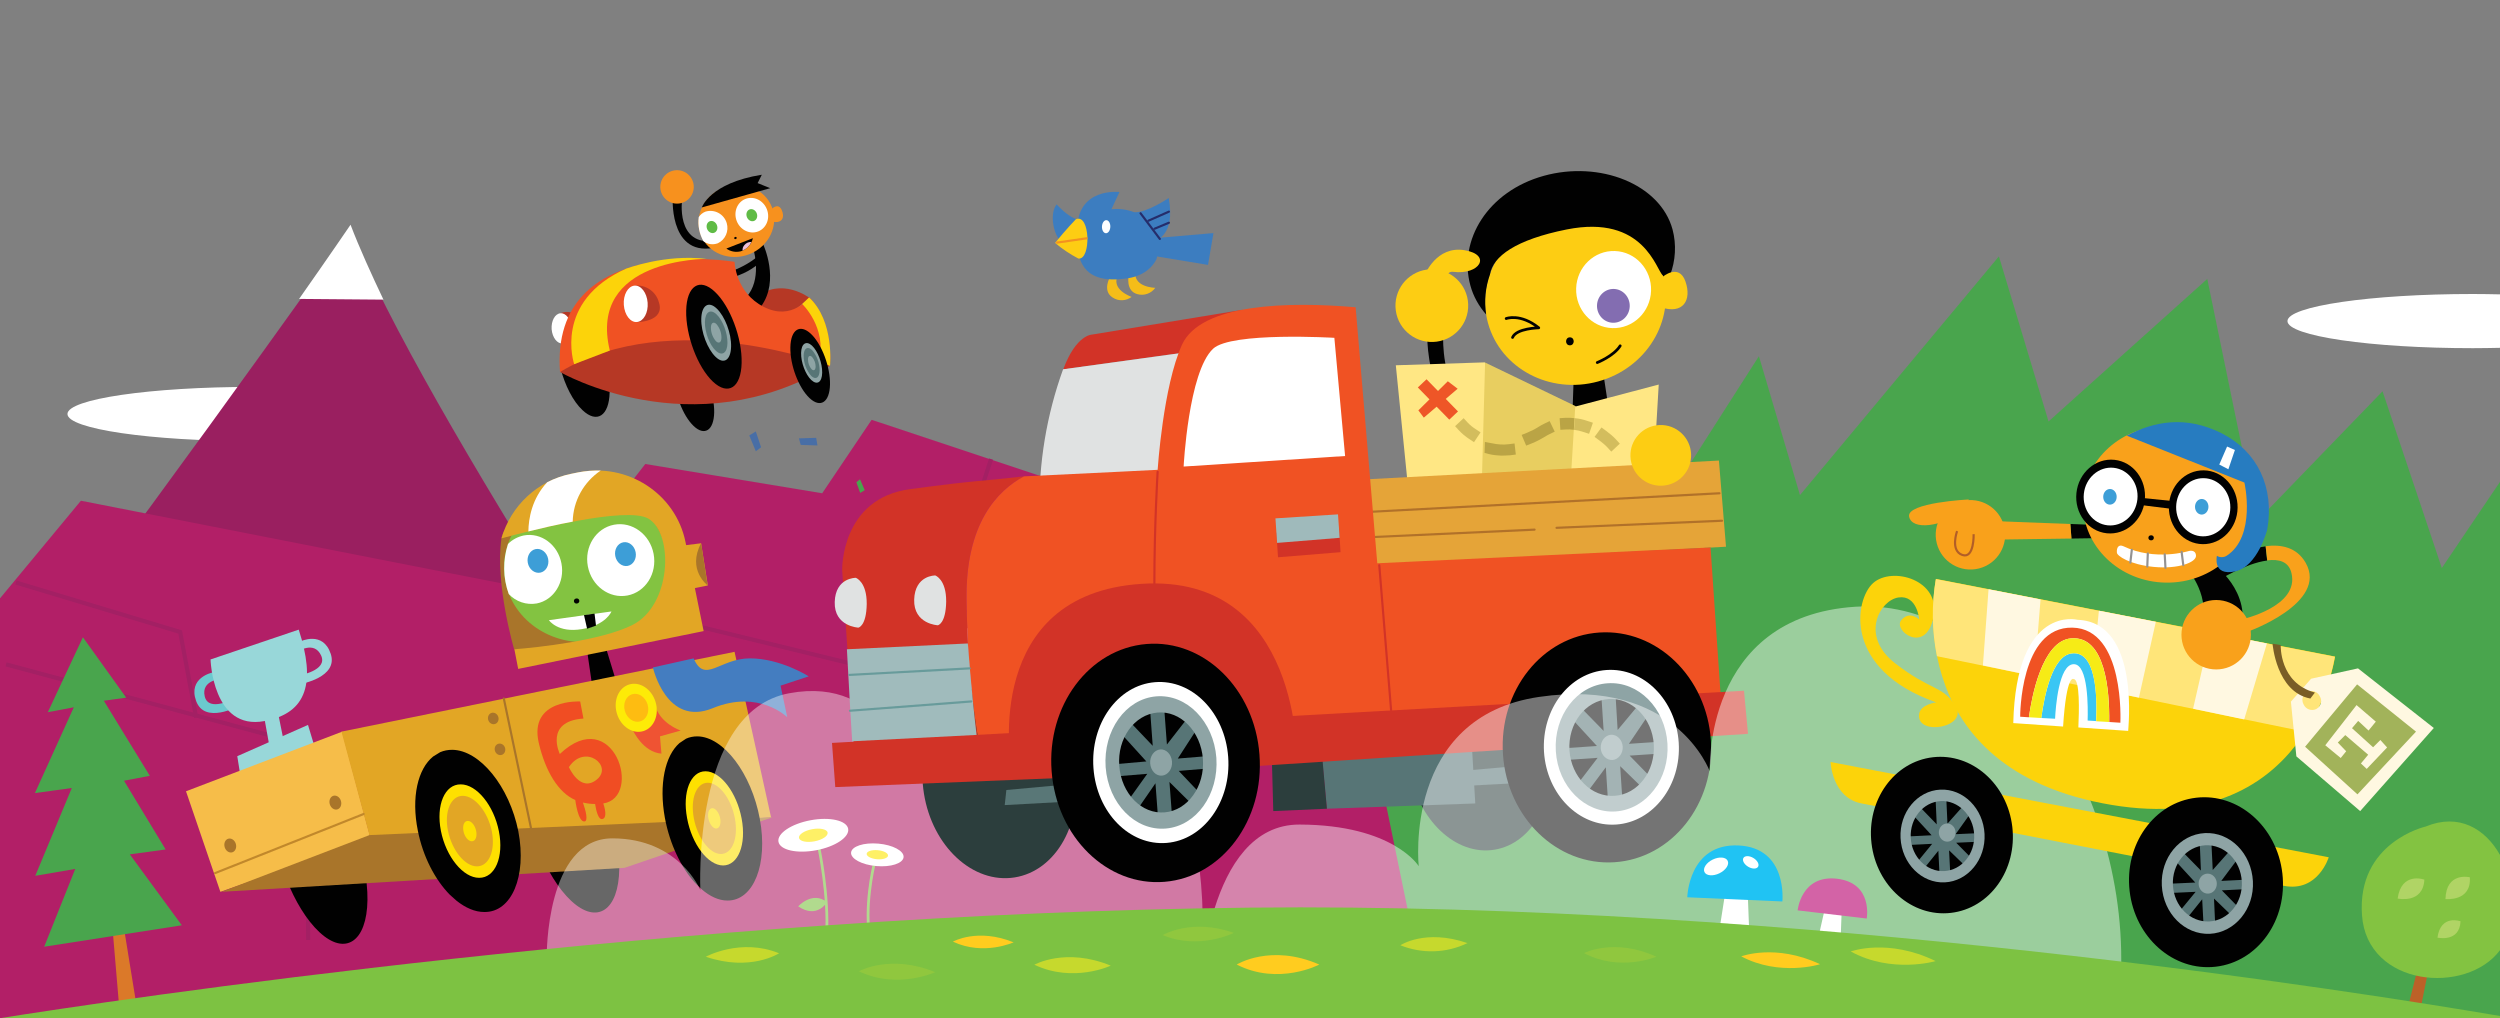 <?xml version="1.0" encoding="utf-8"?>
<!-- Generator: Adobe Illustrator 21.0.2, SVG Export Plug-In . SVG Version: 6.00 Build 0)  -->
<!DOCTYPE svg PUBLIC "-//W3C//DTD SVG 1.1//EN" "http://www.w3.org/Graphics/SVG/1.1/DTD/svg11.dtd">
<svg version="1.1" id="Layer_1" xmlns="http://www.w3.org/2000/svg" xmlns:xlink="http://www.w3.org/1999/xlink" x="0px" y="0px"
	 width="1375px" height="560px" viewBox="0 0 1375 560" style="enable-background:new 0 0 1375 560;" xml:space="preserve">
<rect x="0" y="0" width="1375" height="560" fill="#808080" stroke="none"/>
<style type="text/css">
	.st0{display:none;fill:#69C9CE;}
	.st1{fill:#FFFFFF;}
	.st2{fill:#49A54D;}
	.st3{fill:#9A1F60;}
	.st4{fill:#B21F67;}
	.st5{fill:none;stroke:#A32064;stroke-width:2.3;stroke-miterlimit:10;}
	.st6{fill:#DB7929;}
	.st7{fill:#F5BD18;}
	.st8{fill:#3C7DC0;}
	.st9{fill:#FDCD13;}
	.st10{fill:none;stroke:#252D6B;stroke-width:1.2;stroke-linecap:round;stroke-miterlimit:10;}
	.st11{fill:none;stroke:#F39120;stroke-width:1.2;stroke-miterlimit:10;}
	.st12{fill:#98D7D9;}
	.st13{fill:#6BC9CE;}
	.st14{fill:#010101;}
	.st15{fill:#A9752A;}
	.st16{fill:#83C341;}
	.st17{fill:#E2A625;}
	.st18{fill:#3D9ED7;}
	.st19{fill:#F6BD49;}
	.st20{fill:#F04D23;}
	.st21{fill:#447DC0;}
	.st22{fill:#EF5333;}
	.st23{fill:#FDEB07;}
	.st24{fill:#FEBC11;}
	.st25{fill:none;stroke:#C1882B;stroke-width:1.2;stroke-linecap:round;stroke-miterlimit:10;}
	.st26{fill:#FEE000;}
	.st27{fill:none;stroke:#A9752A;stroke-width:1.2;stroke-linecap:round;stroke-miterlimit:10;}
	.st28{fill:none;stroke:#7DC242;stroke-width:1.53;stroke-miterlimit:10;}
	.st29{fill:#7DC242;}
	.st30{fill:#FEE600;}
	.st31{fill:#B63825;}
	.st32{fill:#F7911E;}
	.st33{fill:#F05223;}
	.st34{fill:#FCD30A;}
	.st35{fill:#577576;}
	.st36{fill:#8EA4A5;}
	.st37{fill:#5FBB46;}
	.st38{fill:#EEBFD9;}
	.st39{fill:#486EA6;}
	.st40{opacity:0.4;fill:#FFFFFF;enable-background:new    ;}
	.st41{fill:#836DB1;}
	.st42{fill:none;stroke:#010101;stroke-width:1.53;stroke-linecap:round;stroke-linejoin:round;}
	.st43{fill:#FFE784;}
	.st44{fill:#E8CE60;}
	.st45{fill:#EE5627;}
	.st46{fill:#D3BD5D;}
	.st47{fill:#BAA445;}
	.st48{fill:#2C3E3D;}
	.st49{fill:#D23327;}
	.st50{fill:#E0E2E2;}
	.st51{fill:#597777;}
	.st52{fill:#415756;}
	.st53{fill:#E5A438;}
	.st54{fill:none;stroke:#B17129;stroke-width:1.2;stroke-linecap:round;stroke-miterlimit:10;}
	.st55{fill:#9FBABB;}
	.st56{fill:none;stroke:#D23327;stroke-width:1.2;stroke-linecap:round;stroke-miterlimit:10;}
	.st57{fill:#A0BBBC;}
	.st58{fill:none;stroke:#689B9B;stroke-width:1.2;stroke-linecap:round;stroke-miterlimit:10;}
	.st59{fill:#BC6128;}
	.st60{fill:#B0D465;}
	.st61{opacity:0.45;fill:#FFFFFF;enable-background:new    ;}
	.st62{fill:#20C3F3;}
	.st63{fill:#D363A6;}
	.st64{fill:#FFCC1F;}
	.st65{fill:#C6D92D;}
	.st66{fill:#90C73E;}
	.st67{fill:#FFE579;}
	.st68{fill:#FFF8E1;}
	.st69{fill:#A2B35A;}
	.st70{fill:#795D26;}
	.st71{fill:#020202;}
	.st72{fill:#F9A11B;}
	.st73{fill:none;stroke:#B25E27;stroke-width:1.2;stroke-miterlimit:10;}
	.st74{fill:#277CC0;}
	.st75{fill:none;stroke:#949292;stroke-width:1.2;stroke-linecap:round;stroke-linejoin:round;}
	.st76{fill:#3AC6F4;}
	.st77{fill:#F6EB16;}
</style>
<g id="BAnner">
	<rect class="st0" width="1375" height="558"/>
	<path class="st1" d="M1375,161.9c-4.9-0.1-9.8-0.2-14.9-0.2c-56.3,0-102,6.7-102,14.9s45.7,14.9,102,14.9c5.1,0,10-0.1,14.9-0.2
		V161.9L1375,161.9z"/>
	<ellipse class="st1" cx="139.1" cy="227.7" rx="102" ry="14.9"/>
	<polygon class="st2" points="1375,265 1343,312.4 1310.4,215.2 1241.4,286.6 1214,153.4 1126.7,231.8 1099.4,141 750.2,560 
		792.5,560 1047.3,542.8 1170.9,560 1375,560 	"/>
	<polygon class="st2" points="896.7,306.5 864.5,229.6 801.5,320.3 763.1,266.5 698.6,404.8 670.9,347.9 574.6,560 768.5,560 
		995.1,289.6 967.4,195.9 	"/>
	<path class="st3" d="M192.8,126.1c0,0-141.6,199.5-192.8,261.4v52.9L41.3,560h281.9c52.3-21.4,84.2-51.9,76.5-85
		C399.7,475,230.2,223.4,192.8,126.1z"/>
	<path class="st1" d="M192.8,123.6c4.7,12.4,11.8,28,18.1,41.2l-46.4-0.4C180.4,141.8,192.8,123.6,192.8,123.6z"/>
	<polygon class="st4" points="670,405 634.4,282.5 479.4,230.9 452.2,271.3 354.9,255.2 300.1,325.6 44.5,275.4 0,329.1 0,560 
		191.1,560 782.1,538.6 758.8,425.4 	"/>
	<polyline class="st5" points="545.1,252.5 505.2,374 300.1,324.1 	"/>
	<polyline class="st5" points="169.5,517 168.7,409.9 3.3,365.4 	"/>
	<polyline class="st5" points="107.9,394.7 99.1,347.6 8.8,320.4 	"/>
	<polygon class="st6" points="66.4,499.5 75.2,553.7 65.7,555.5 61,500.2 	"/>
	<polygon class="st2" points="40.6,389 19.2,436.2 39.5,433.4 19.4,481.7 41.4,477.9 24.3,520.7 100,508.9 71.4,469.9 91.1,467.2 
		68.2,429.4 82.4,426.7 57.1,385.4 69.4,383.7 45.6,350.5 26.3,391.7 	"/>
	<path class="st7" d="M620.8,151.6c0,0-1.9,8.4,4.8,10.2c3.7,1,7.6-0.4,9.8-3.5c0,0-13.1-0.2-10.7-10"/>
	<path class="st7" d="M610.5,152.4c0,0-4.4,7.5,1.4,11.2c3.2,2.2,7.4,2,10.5-0.3c0,0-12.4-4.2-7.1-12.7"/>
	<polygon class="st8" points="627.7,131.6 667.4,128.2 664.4,145.7 628.1,139.7 	"/>
	<path class="st8" d="M593.9,142.3c3.6,10.6,13.5,12.6,26.1,10.8c12.7-1.8,16.1-10.7,16.1-10.7c1.6-6.6,1.4-5.8,0.4-9.4
		c-0.2-1,0.4,0.8,0,0c-0.9-2.1,10.1-2.9,6.3-24.1c0,0-12.4,8.4-19,7.8c-0.3,0,0.3,0.1,0,0c-4-1.5-8.3-2.1-12.5-1.6l4.4-9.5
		c0,0-23.6-2.8-23.2,21.2"/>
	<path class="st8" d="M600.8,122.1c-4.6-1.1-9.3,1.3-19.7-9.7c-4.4,5.9-0.9,17.8,2,19.6l2.1-2C585.2,130,587.3,125.7,600.8,122.1z"
		/>
	<path class="st9" d="M591.7,120.6c0,0-5.6,5.8-11.4,13c3.9,3.3,8.2,6.2,12.8,8.6C600.2,143.2,599.7,117.1,591.7,120.6z"/>
	
		<ellipse transform="matrix(4.047978e-02 -0.999 0.999 4.047978e-02 459.374 727.435)" class="st1" cx="608.4" cy="124.5" rx="3.6" ry="2.3"/>
	<line class="st10" x1="637.9" y1="131.4" x2="627.3" y2="117.3"/>
	<line class="st10" x1="635" y1="125.8" x2="642.9" y2="122.5"/>
	<line class="st10" x1="631.6" y1="121.4" x2="642.9" y2="116.4"/>
	<line class="st11" x1="580.9" y1="133.5" x2="598.1" y2="131"/>
	<path class="st12" d="M165.2,352.8c0,0,12.4-6.1,16.7,6.8s-16.5,16.6-16.5,16.6l-1-4.7c0,0,16.1-2.7,12.2-11
		c-3.8-8.3-12.9-2.1-12.9-2.1"/>
	<path class="st13" d="M116.8,369.9c0,0-13.6,2.8-8.9,15.7s23.2,2.8,23.2,2.8l-2.1-4.3c0,0-14.3,7.9-16.4-1.1
		c-2.1-8.9,8.9-9.6,8.9-9.6"/>
	<polygon class="st12" points="151.2,383.6 143.6,385 149.5,417.7 157.7,415.8 	"/>
	<polygon class="st12" points="174.4,415.3 169.4,398.7 130.5,415.9 133.2,432.8 	"/>
	<path class="st14" d="M327.6,351.4c-1.8,0.4-3.7,0.5-5.6,0.3l3.9,26.8c0,0,5.1,1.6,13.5-2.1l-8-26.2
		C330.2,350.7,328.9,351.1,327.6,351.4z"/>
	<path class="st15" d="M282.8,357.2c0,0-10.7-36.5-7-61s82.4-15.5,82.4-15.5s27.6,43.6,0.1,61C330.9,359,282.8,357.2,282.8,357.2z"
		/>
	
		<ellipse transform="matrix(0.983 -0.186 0.186 0.983 -52.199 65.223)" class="st16" cx="321.9" cy="311.1" rx="45" ry="41.9"/>
	<ellipse transform="matrix(0.983 -0.186 0.186 0.983 -55.923 64.726)" class="st14" cx="317" cy="330.4" rx="1.5" ry="1.4"/>
	<path class="st17" d="M347.9,343.7c21.4-10.8,22.8-49.9,8.8-58.4c-11.8-7.1-64.7,6.4-80.9,10.8c5.2-18.1,20-31.8,38.4-35.5l3.9-0.8
		c27-5.5,53.5,11.7,58.9,38.2l10,49.1l-102,20.8l-2.1-10.8C295.6,356.1,330.6,352.4,347.9,343.7z"/>
	<path class="st1" d="M330.4,258.8c-9.4,6.3-15.2,16.8-15.4,28.1c-8.6,1.6-17.2,3.6-24.4,5.4c0.1-7,1.9-18.1,10.4-27.1
		c4.1-2.1,8.6-3.7,13.1-4.6l3.9-0.8C322.1,259,326.3,258.7,330.4,258.8z"/>
	<polygon class="st17" points="385.6,298.8 371.8,300.5 374.6,325 389.3,322 	"/>
	<path class="st15" d="M385.6,298.8l3.6,23.2C389.3,322,377.7,313.5,385.6,298.8z"/>
	
		<ellipse transform="matrix(0.983 -0.186 0.186 0.983 -51.289 68.758)" class="st1" cx="341.2" cy="308" rx="18.4" ry="19.8"/>
	<path class="st1" d="M279.4,299.2c2.3-2.4,5.4-4,8.7-4.7c9.5-1.8,18.8,5.1,20.7,15.4c2,10.3-4.2,20.2-13.6,22
		c-5.7,1-11.5-1-15.4-5.2C276.6,317.8,276.5,308.1,279.4,299.2z"/>
	
		<ellipse transform="matrix(0.983 -0.186 0.186 0.983 -50.63 69.183)" class="st18" cx="343.8" cy="304.7" rx="5.7" ry="6.6"/>
	
		<ellipse transform="matrix(0.982 -0.19 0.19 0.982 -53.265 61.943)" class="st18" cx="295.9" cy="308.3" rx="5.7" ry="6.6"/>
	<path class="st1" d="M301.9,341.1l34.4-4.8c0,0-2.8,7.4-16.2,9.7C306.8,348.3,301.9,341.1,301.9,341.1z"/>
	<polygon class="st14" points="327,337.5 327.8,344.1 322.9,345.8 321.2,338.3 	"/>
	<path class="st14" d="M176.7,429.6c-14.3-13.2-26.1-5.3-26.4,17.7c-0.3,22.9,11.2,52.2,25.4,65.4c14.2,13.2,26.1,5.3,26.4-17.7
		C202.4,472,191,442.7,176.7,429.6z"/>
	<path class="st14" d="M315.2,412.4c-14.3-13.2-26.1-5.3-26.4,17.7c-0.3,22.9,11.2,52.2,25.4,65.4s26.1,5.3,26.4-17.7
		S329.5,425.6,315.2,412.4z"/>
	<polygon class="st19" points="102.3,435.2 121.2,490.5 204,461.7 188.2,402.4 	"/>
	<polygon class="st17" points="187.8,402.4 404,358.5 424.1,449.6 203.9,462 	"/>
	<path class="st20" d="M307.9,414.7c0,0-8.7-18,13-19.5l-1.8-9.4c0,0-28.3-1.5-22.8,22.7c3.7,16,11,27.6,20.1,31.5l0,0
		c0,0,1.5,12.3,5.1,11.8c2.1-0.3,0.7-5.9-0.9-10.4c2.2,0.5,4.4,0.8,6.7,0.8c0.6,3.9,1.8,8.6,3.9,8.3s2.3-3.6,0.6-8.6
		C353.9,438.5,337.4,386.7,307.9,414.7z M328.3,428.7c-9.2,7.6-15.4-6.8-15.4-6.8C321.7,408.7,337.4,421.2,328.3,428.7L328.3,428.7z
		"/>
	<path class="st21" d="M444.8,372c0,0-15.5-9.9-32.3-9.9s-24.8,14.3-31,0l-22.4,5c0,0,7.4,32.9,32.9,22.4s41,5,41,5l-3.7-17.4
		L444.8,372z"/>
	<path class="st22" d="M348,401.5c0,0,5.5,12.2,15.8,13L363,405l11.4-3.2c0,0-11.8-3.9-14.2-14.4C357.9,377.1,336.2,392.1,348,401.5
		z"/>
	
		<ellipse transform="matrix(0.957 -0.29 0.29 0.957 -97.883 118.321)" class="st23" cx="350" cy="389.2" rx="11.1" ry="13.4"/>
	<ellipse transform="matrix(0.957 -0.29 0.29 0.957 -97.883 118.321)" class="st24" cx="350" cy="389.2" rx="6.5" ry="7.8"/>
	<path class="st12" d="M164.3,346.3l-48.5,16.4c0,0,1.1,39.2,29.6,33.9C169.3,392.2,173.6,374.9,164.3,346.3z"/>
	<ellipse transform="matrix(0.96 -0.281 0.281 0.96 -116.578 69.595)" class="st15" cx="184.4" cy="441.3" rx="3.2" ry="3.9"/>
	
		<ellipse transform="matrix(0.96 -0.281 0.281 0.96 -125.536 54.306)" class="st15" cx="126.6" cy="464.9" rx="3.2" ry="3.9"/>
	
		<ellipse transform="matrix(0.951 -0.308 0.308 0.951 -108.557 102.805)" class="st15" cx="271.4" cy="395.3" rx="2.9" ry="3.2"/>
	
		<ellipse transform="matrix(0.951 -0.308 0.308 0.951 -113.615 104.769)" class="st15" cx="275.1" cy="412.3" rx="2.9" ry="3.2"/>
	<line class="st25" x1="118.3" y1="480.2" x2="200" y2="447.7"/>
	<polygon class="st15" points="424.9,449.5 343.5,477.3 121.8,490.5 203.2,459.3 	"/>
	<path class="st14" d="M417.9,450.4c-4.6-25-20-45.3-34.4-45.4c-2.1,0-4.3,0.4-6.2,1.3l-3.6,2.4c-7.9,6.9-11.4,22.7-8,41.2
		c2.7,14.5,9,27.4,16.6,35.7l3.5,3.4c4.6,4,9.5,6.3,14.3,6.3C414.5,495.4,422.5,475.3,417.9,450.4z"/>
	<path class="st17" d="M406.9,450.2c2.5,13.4-1.8,24.2-9.6,24.1c-7.7-0.1-16-11-18.5-24.4s1.8-24.2,9.6-24.1
		C396.1,425.9,404.4,436.8,406.9,450.2z"/>
	<path class="st26" d="M396.1,450.1c0.6,3.1-0.4,5.6-2.2,5.6s-3.7-2.5-4.3-5.6s0.4-5.6,2.2-5.6S395.5,447,396.1,450.1z"/>
	<path class="st26" d="M388.1,424.2c-8.3-0.1-12.9,11.5-10.2,25.8c2.6,14.3,11.5,26,19.8,26s12.9-11.5,10.2-25.8
		S396.4,424.3,388.1,424.2z M396.5,469.7c-6.2,0-12.9-8.9-14.9-19.7c-2-10.8,1.4-19.5,7.7-19.5c6.3,0.1,12.9,8.9,14.9,19.7
		C406.2,461,402.7,469.7,396.5,469.7L396.5,469.7z"/>
	<path class="st14" d="M285.1,457.3c-4.9-24.7-21.2-44.8-36.4-44.9c-2.3,0-4.5,0.4-6.6,1.3l-3.9,2.4c-8.4,6.8-12.1,22.4-8.4,40.7
		c2.8,14.3,9.5,27.1,17.6,35.3l3.7,3.3c4.9,3.9,10.1,6.2,15.2,6.2C281.4,501.9,289.8,482,285.1,457.3z"/>
	<path class="st17" d="M273.4,457.2c2.6,13.3-1.9,24-10.2,23.9s-17-10.9-19.6-24.2c-2.6-13.3,1.9-24,10.2-23.9
		C262,433.1,270.8,443.9,273.4,457.2z"/>
	<path class="st26" d="M261.9,457.1c0.6,3.1-0.4,5.6-2.4,5.6s-4-2.5-4.6-5.6s0.4-5.6,2.4-5.6S261.3,454,261.9,457.1z"/>
	<path class="st26" d="M253.4,431.4c-8.8-0.1-13.7,11.4-10.9,25.6s12.2,25.8,21,25.8c8.8,0.1,13.7-11.4,10.9-25.6
		C271.6,443,262.2,431.4,253.4,431.4z M262.3,476.5c-6.6,0-13.7-8.8-15.9-19.5s1.6-19.4,8.2-19.3s13.7,8.8,15.9,19.5
		C272.6,467.9,268.9,476.5,262.3,476.5L262.3,476.5z"/>
	<line class="st27" x1="277.1" y1="384.2" x2="292" y2="455.2"/>
	<path class="st28" d="M450.4,466.3c0,0,5.6,26.2,4.2,48.6"/>
	<path class="st28" d="M480.6,476c0,0-5.6,23.5-1.9,41.4"/>
	<path class="st29" d="M439,498.5c0,0,7.8-8.7,15.9-2.3C454.8,496.2,449.5,505.6,439,498.5z"/>
	
		<ellipse transform="matrix(0.983 -0.184 0.184 0.983 -76.965 90.322)" class="st1" cx="447.4" cy="459.2" rx="19.5" ry="8.4"/>
	<ellipse transform="matrix(0.983 -0.184 0.184 0.983 -76.965 90.323)" class="st30" cx="447.4" cy="459.2" rx="8" ry="3.4"/>
	
		<ellipse transform="matrix(8.715528e-02 -0.996 0.996 8.715528e-02 -27.648 909.87)" class="st1" cx="482.6" cy="470" rx="6.2" ry="14.5"/>
	
		<ellipse transform="matrix(8.715528e-02 -0.996 0.996 8.715528e-02 -27.651 909.895)" class="st30" cx="482.7" cy="470" rx="2.5" ry="5.9"/>
	<path class="st14" d="M393.4,132.4c-22.2,3.4-18.2-23.1-18.2-23.1l-5.2,0.3c0,0-1.8,35.3,27.5,25.4L393.4,132.4z"/>
	<path class="st31" d="M415.6,163.8c14-11.8,29.6,0,29.6,0s-24.4,21-30.3,22.4S415.6,163.8,415.6,163.8z"/>
	<path class="st14" d="M419.8,134.5l-5.2,3.5c0,0,4.6,16-4.2,25.5l8.2,5C429,154.3,419.8,134.5,419.8,134.5z"/>
	
		<ellipse transform="matrix(5.582372e-02 -0.998 0.998 5.582372e-02 249.092 468.724)" class="st32" cx="372.4" cy="102.7" rx="9.2" ry="9.2"/>
	<path class="st14" d="M419.2,138.9l1.3,3c-4.3,4.7-9.9,8.2-16,10.1l-2.4-2.8C408.4,147,414.3,143.5,419.2,138.9z"/>
	<path class="st14" d="M371,206.4c-0.2,9.8,4.5,22.2,10.5,27.9s11.1,2.4,11.3-7.4c0.2-9.7-4.5-22.2-10.5-27.9
		C376.2,193.4,371.2,196.7,371,206.4z"/>
	<path class="st14" d="M322.4,180.2l-14.1,22.4c2.4,9.2,6.8,18.1,12.1,23c7.9,7.5,14.6,3.1,14.9-9.7
		C335.5,203.7,329.9,188.1,322.4,180.2z"/>
	<path class="st31" d="M308.2,172.3c0,0,6.5-3.3,11.1,3.9s-9.8,12.8-9.8,12.8L308.2,172.3z"/>
	<path class="st1" d="M303.4,181.1c0.4,4.6,3.1,8.1,6.1,7.8s5.2-4.2,4.8-8.8c-0.4-4.6-3.1-8.1-6.1-7.8
		C305.2,172.6,303.1,176.5,303.4,181.1z"/>
	<path class="st31" d="M308,204.6c0,0,72.7,42.1,148.4-3.4C456.5,201.2,371.9,145.8,308,204.6z"/>
	<path class="st33" d="M308,204.6c-5.6-77.7,96-60.6,96-60.6s0.4,16.8,16.1,24.8s24.9-5.3,24.9-5.3s13.1,11.3,11.5,37.6
		C456.5,201.2,369.8,167.5,308,204.6z"/>
	<path class="st34" d="M388.6,142.4c0,0-65.6-0.4-53.2,50.4l-19.6,7.5c0,0-11.8-34.6,28.7-52.6C344.5,147.8,365.6,139.6,388.6,142.4
		z"/>
	<path class="st31" d="M348.9,157.1c6.2-0.7,11.9,3.2,13.5,9.2c3.5,10.7-12,10.9-12,10.9L348.9,157.1z"/>
	<path class="st1" d="M343.1,167.7c0.4,5.6,3.7,9.8,7.3,9.4c3.6-0.4,6.2-5.1,5.8-10.6c-0.4-5.5-3.7-9.8-7.3-9.4
		C345.3,157.5,342.7,162.2,343.1,167.7z"/>
	<path class="st34" d="M441.2,167.2l3.8-3.6c14.1,13.1,11.5,37.6,11.5,37.6l-6-2.3C454.9,180,441.2,167.2,441.2,167.2z"/>
	<path class="st14" d="M434.7,191c-0.2,9.8,4.5,22.2,10.5,27.9s11.1,2.4,11.3-7.4c0.2-9.7-4.5-22.2-10.5-27.9
		C440,178,434.9,181.2,434.7,191z"/>
	<path class="st35" d="M441.2,194.7c-0.1,4.6,2.1,10.6,5,13.3s5.3,1.1,5.4-3.5s-2.1-10.6-5-13.3
		C443.8,188.5,441.4,190.1,441.2,194.7z"/>
	<path class="st36" d="M444.4,197.7c0,2,0.7,3.9,2,5.4c1.2,1.1,2.1,0.4,2.2-1.4c0-2-0.7-3.9-2-5.4
		C445.4,195.2,444.4,195.8,444.4,197.7z"/>
	<path class="st36" d="M440.6,194.1c-0.1,5.2,2.4,11.9,5.6,14.9s5.9,1.3,6-4s-2.4-11.9-5.6-14.9
		C443.5,187.2,440.7,188.9,440.6,194.1z M442,195.5c0.1-3.9,2.1-5.3,4.6-3c2.7,3.1,4.2,7.1,4.2,11.3c-0.1,3.9-2.1,5.3-4.6,3
		C443.5,203.7,442,199.7,442,195.5L442,195.5z"/>
	<path class="st14" d="M377.4,170.8c-0.3,13.7,6.3,31.2,14.7,39.1c8.4,7.9,15.5,3.3,15.8-10.3c0.3-13.7-6.3-31.2-14.7-39.1
		C384.8,152.5,377.7,157.2,377.4,170.8z"/>
	<path class="st35" d="M386.7,176.2c-0.1,6.4,3,14.6,6.9,18.4c4,3.7,7.3,1.6,7.4-4.9s-3-14.6-6.9-18.4
		C390.2,167.6,386.9,169.8,386.7,176.2z"/>
	<path class="st36" d="M391,180.2c0,2.8,1,5.4,2.8,7.5c1.6,1.5,3,0.6,3-2c0-2.8-1-5.4-2.8-7.5C392.4,176.7,391,177.6,391,180.2z"/>
	<path class="st36" d="M385.7,175.3c-0.2,7.3,3.4,16.7,7.9,21s8.3,1.8,8.5-5.6s-3.4-16.7-7.9-21S385.9,167.9,385.7,175.3z
		 M387.7,177.1c0.1-5.5,3-7.4,6.4-4.2s6.1,10.3,6,15.8s-3,7.4-6.4,4.2C390.3,189.8,387.6,182.7,387.7,177.1z"/>
	<path class="st32" d="M424.5,114.9c0,0,3.4-3.6,5.4,0.5c1.9,4.1,0.3,7.7-5.1,6.5C419.5,120.7,424.5,114.9,424.5,114.9z"/>
	
		<ellipse transform="matrix(0.931 -0.365 0.365 0.931 -16.445 156.173)" class="st32" cx="405" cy="121.6" rx="21" ry="19.6"/>
	<ellipse transform="matrix(0.931 -0.365 0.365 0.931 -19.869 156.678)" class="st14" cx="404.5" cy="130.9" rx="0.7" ry="0.6"/>
	
		<ellipse transform="matrix(0.931 -0.365 0.365 0.931 -14.689 159.048)" class="st1" cx="413.5" cy="118.4" rx="8.9" ry="9.6"/>
	<path class="st1" d="M384.3,119.4c0.9-1.4,2.2-2.4,3.7-3c5-1.5,10.2,1.3,11.7,6.3c1.3,4.4-0.7,9.1-4.9,11.1c-2.7,1-5.6,0.6-7.9-1.1
		C384.6,128.6,383.7,123.9,384.3,119.4z"/>
	<path class="st14" d="M423.6,103.5L386,114.1c0,0,4.3-13.4,33-18l-2.3,4.6L423.6,103.5z"/>
	
		<ellipse transform="matrix(0.931 -0.365 0.365 0.931 -14.689 159.048)" class="st37" cx="413.5" cy="118.4" rx="2.9" ry="3.4"/>
	
		<ellipse transform="matrix(0.931 -0.365 0.365 0.931 -18.573 151.512)" class="st37" cx="391.6" cy="124.9" rx="2.9" ry="3.4"/>
	<path class="st14" d="M414.1,131c-0.8,3.4-3.3,6.1-6.6,7.2c-2.8,0.7-5.7,0.2-8-1.5L414.1,131z"/>
	<path class="st38" d="M413.3,133.1c-1,2.1-2.7,3.8-4.9,4.7c-0.1-1.1,0.3-2.3,1.1-3.1C410.4,133.6,411.8,133,413.3,133.1z"/>
	<polygon class="st39" points="412.1,239.5 415.7,248.2 418.6,246 415.7,237.3 	"/>
	<polygon class="st39" points="439.4,241.1 440.4,244.7 449.6,245 448.9,240.8 	"/>
	<polygon class="st2" points="475.6,269.6 473,263.6 471,265.2 473.1,271.1 	"/>
	<path class="st40" d="M300.7,526.2c0,0-0.7-65.1,36.1-65.1s48.4,28.5,48.4,28.5s-4.8-98.3,48.8-108.3c53.5-10,65,44,65,44
		s-0.9-83.5,59-88.6s112.2,98.1,102.3,195L300.7,526.2z"/>
	<path class="st14" d="M865.6,205.9l-1.1,31.3l21.8-2.2l-4.8-31.8C881.5,203.2,861,205.2,865.6,205.9z"/>
	<path class="st14" d="M793.9,180.7l-8.9,1.9c0,0-3,66.2,56.7,63l0.7-5.1C787.8,239.6,793.9,180.7,793.9,180.7z"/>
	<path class="st9" d="M818.4,177.7c6.9,25,34,39.4,60.6,32.1c26.6-7.3,42.5-33.5,35.6-58.5s-34-39.4-60.5-32.1
		C827.6,126.6,811.5,152.8,818.4,177.7z"/>
	<path class="st14" d="M808.7,157c-6.8-25,9.7-51.8,40.4-60.3s64,4.5,70.8,29.5c2.2,8.3,1.7,17.2-1.4,25.2c-1.2,0.4-2.4,1-3.5,1.8
		c-0.1-0.6-0.3-1.1-0.4-1.7l0,0c-3.7-2.8-10.3-33.8-52.9-25.3c-28,5.6-40.6,14.8-42.2,24.7c-2.5,7.1-3.3,14.7-2.1,22.1
		C813.3,168.3,810.3,162.9,808.7,157z"/>
	<ellipse transform="matrix(0.991 -0.135 0.135 0.991 -15.471 107.998)" class="st9" cx="787.4" cy="167.9" rx="20" ry="20"/>
	<path class="st9" d="M783.8,150.9c0,0,6.3-15.8,21.6-13.3s8.4,13.8-6.2,11.9c-6.7-0.9-6.7,17.8-6.7,17.8"/>
	
		<ellipse transform="matrix(3.315356e-02 -1 1 3.315356e-02 698.364 1041.367)" class="st1" cx="887.4" cy="159.7" rx="21.2" ry="20.6"/>
	
		<ellipse transform="matrix(3.315356e-02 -1 1 3.315356e-02 689.232 1049.927)" class="st41" cx="887.3" cy="168.7" rx="9.3" ry="9"/>
	
		<ellipse transform="matrix(3.315356e-02 -1 1 3.315356e-02 646.621 1044.795)" class="st14" cx="863.3" cy="188.2" rx="2.2" ry="2.1"/>
	<path class="st9" d="M914.4,152.3c0,0,9-7.7,12.6,2.5c3.6,10.3-1.3,18.3-13.5,14.2C901.2,164.9,914.4,152.3,914.4,152.3z"/>
	<path class="st42" d="M878.5,199.4c0,0,9.1-3.6,12.6-9.2"/>
	<path class="st42" d="M828.4,175.2c0,0,7.8-3,17.9,5.1c0,0-12.3,0.2-14.4,5.3"/>
	<polygon class="st43" points="816.7,199.3 767.7,200.9 775.4,277.8 827.5,280.9 816.8,199.4 	"/>
	<polygon class="st43" points="912.3,211.5 866.8,223.5 866.4,223.3 851.1,283.3 907.9,286.7 	"/>
	<polygon class="st44" points="816.8,199.4 814.6,280.5 862.7,283.7 866.4,223.3 	"/>
	<polygon class="st45" points="779.8,213.1 797.1,230.8 801.9,226.3 784.6,208.6 	"/>
	<polygon class="st45" points="796.3,209.7 780.1,225.7 783.1,229.7 801.7,213.8 	"/>
	<path class="st46" d="M886.2,248.4L884,246c-1.3-1.4-2.8-2.6-4.4-3.8l-2.6-1.9l3.8-5.2l2.6,1.9c1.9,1.4,3.7,2.9,5.3,4.6l2.2,2.4
		L886.2,248.4z"/>
	<path class="st47" d="M839.4,245.1l-2.5-5.9l3-1.2c2.2-0.9,4.4-2,6.4-3.3c1-0.6,2-1.2,3.1-1.7l2.9-1.4l2.8,5.8l-2.9,1.4
		c-0.9,0.4-1.7,0.9-2.5,1.4c-2.3,1.4-4.8,2.7-7.3,3.7L839.4,245.1z"/>
	<path class="st46" d="M810.7,243.2l-2.7-1.8c-2-1.3-3.9-2.9-5.5-4.6l-2.2-2.4l4.7-4.4l2.2,2.4c1.3,1.4,2.8,2.6,4.4,3.6l2.7,1.8
		L810.7,243.2z"/>
	<path class="st47" d="M861,229.8l-3.2,0.2l0.4,6.4l3.2-0.2c1.4-0.1,2.8,0,4.2,0.2l0.4-6.4C864.4,229.8,862.7,229.7,861,229.8z"/>
	<path class="st46" d="M873,231.5c-2.2-0.8-4.6-1.3-6.9-1.5l-0.4,6.4c1.8,0.2,3.5,0.6,5.2,1.2l3.1,1l2.1-6.1L873,231.5z"/>
	<path class="st47" d="M825.6,250.6c-2.2-0.1-4.3-0.3-6.4-0.8l-2.7-0.7l0.2-6l3.9,0.7c3.1,0.7,6.2,0.9,9.3,0.5l3.1-0.4l0.7,6.1
		l-3.1,0.4C828.9,250.5,827.2,250.6,825.6,250.6z"/>
	
		<ellipse transform="matrix(0.988 -0.157 0.157 0.988 -60.547 91.324)" class="st48" cx="549.3" cy="429.9" rx="42" ry="53.4"/>
	<path class="st49" d="M683.3,170.4L600.7,184c0,0-8.8-0.1-15.9,19.1l82.6-11.4L683.3,170.4z"/>
	<path class="st50" d="M584.7,203.1c-9.1,25.2-13.5,51.8-13,78.6l91.5-2.5l4.1-87.5L584.7,203.1z"/>
	
		<ellipse transform="matrix(0.987 -0.16 0.16 0.987 -56.134 135.124)" class="st48" cx="813.7" cy="417.2" rx="39.1" ry="51.3"/>
	<path class="st35" d="M868.4,418.4c-2.5,0.1-66.7,5.8-66.7,5.8l-0.9,8.3l69.2-3.7L868.4,418.4z"/>
	<path class="st51" d="M620.2,428.5c-2.5,0.1-66.7,6-66.7,6l-0.9,8.3l69.2-3.8L620.2,428.5z"/>
	<polygon class="st35" points="726.8,413.8 729.8,444.8 811.4,441.9 809.5,409.7 	"/>
	<polygon class="st48" points="729.8,444.8 700.3,446.1 699.4,412.8 726.8,411.6 	"/>
	<path class="st52" d="M669.7,418.3c-2.2,0-59.4,4.5-59.4,4.5l-0.9,8.3l61.6-2.3L669.7,418.3z"/>
	<polygon class="st53" points="742.6,264.1 945.4,253.3 949.3,300.7 748.6,311.4 	"/>
	<line class="st54" x1="744.2" y1="282" x2="945.7" y2="271.3"/>
	<line class="st54" x1="750.3" y1="295.6" x2="844" y2="291.3"/>
	<line class="st54" x1="856.1" y1="290.3" x2="947.1" y2="286.4"/>
	<path class="st49" d="M563.2,262c-27.1,3.1-23.4,1.8-62.5,7c-38.4,5.1-37.5,44.5-37.5,44.5l7.7,116.5l71.2-3.9
		c-3.8-14.9-9.8-46.2-10.5-96C531,288.1,548.3,269.9,563.2,262z"/>
	<path class="st33" d="M940.8,301.1l-183.3,8.7L745.6,169c-36.6-3.2-85.1-2.2-95.5,20.6s-13.4,68.8-13.4,68.8s-37.4,1.9-73.5,3.6
		c-14.8,7.9-32.2,26.1-31.6,68c0.7,49.7,6.8,81.1,10.5,96l405.7-22.4L940.8,301.1z"/>
	<polygon class="st49" points="959.2,379.9 613.6,399.2 615.4,426.3 961.4,403.6 	"/>
	<polygon class="st49" points="736.5,290.8 702,293 702.9,306.5 737.3,303.7 	"/>
	<polygon class="st55" points="735.9,282.9 701.5,285.1 702.4,298.6 736.8,295.8 	"/>
	<path class="st49" d="M556,420c0,0-15.9-93.3,72-98.9s85.4,97.9,85.4,97.9L556,420z"/>
	<path class="st1" d="M651,256.6c0,0,2.6-52,16.2-64.8c10-9.4,66.7-6,66.7-6l5.9,65L651,256.6z"/>
	<line class="st56" x1="758.6" y1="310.9" x2="765.1" y2="390.6"/>
	
		<ellipse transform="matrix(0.998 -6.522704e-02 6.522704e-02 0.998 -24.927 58.518)" class="st14" cx="883.7" cy="411" rx="57.3" ry="63.3"/>
	<path class="st1" d="M923.3,408.5c-1.5-23.5-19.3-41.4-39.7-40s-35.8,21.5-34.4,45c1.5,23.5,19.3,41.4,39.7,40
		S924.8,432,923.3,408.5z M888.2,442.1c-14.9,1-27.9-12.1-29-29.2s10.2-31.9,25.1-32.9c14.9-1,27.9,12.1,29,29.2
		S903.1,441.1,888.2,442.1L888.2,442.1z"/>
	<path class="st35" d="M905.5,394.9c-1.5-2.2-3.3-4.2-5.3-6l-10.5,12.6l-1.1-18.3c-1.5-0.2-3.1-0.2-4.6-0.2
		c-1.1,0.1-0.1,0.1-3.2,0.5L882,402l-12-12.3c-1.7,1.7-3,4.9-4.2,7l12.5,13.6l-16.1,1.1c-0.2,0.8-0.2,1.7-0.1,2.5
		c0.1,1.4,0.3,2.7,0.7,4l15.9-1.1L868.6,430c1.4,1.9,3.1,3.5,5,4.9l9.6-12.9l1.1,17c3.2,0,2.2,0.1,3.3,0c1.5-0.2,3-0.5,4.6-0.8
		l-1.1-16.8l11.2,10.9c1.8-1.7,3.3-3.7,4.6-5.8l-10.6-10.9l14.6-1c0.2-1.3,0.3-2.7,0.2-4c0-0.8-0.1-1.7-0.4-2.5l-14.8,1L905.5,394.9
		z"/>
	<path class="st36" d="M892.5,410.6c0.2,3.8-2.3,7.1-5.6,7.4c-3.3,0.2-6.3-2.7-6.5-6.5s2.3-7.1,5.6-7.4
		C889.3,403.9,892.2,406.8,892.5,410.6z"/>
	<path class="st36" d="M884.2,375.8c-17,1.1-29.7,17.9-28.5,37.3c1.2,19.5,16,34.3,32.9,33.2c17-1.2,29.7-17.9,28.5-37.3
		C915.9,389.5,901.1,374.6,884.2,375.8z M888.1,437.7c-12.8,0.9-23.9-10.3-24.9-25c-0.9-14.7,8.7-27.3,21.5-28.2
		c12.8-0.9,24,10.4,24.9,25C910.4,424.2,900.9,436.8,888.1,437.7z"/>
	<path class="st50" d="M515.8,343.9c0,0-13.4-0.6-13-14.1s11.6-13.3,11.6-13.3s6.1,2.1,6,14.4C520.2,343.2,515.8,343.9,515.8,343.9z
		"/>
	<path class="st50" d="M472.1,345.2c0,0-13.4-0.6-13-14.1s11.6-13.3,11.6-13.3s6.1,2.1,6,14.4C476.5,344.5,472.1,345.2,472.1,345.2z
		"/>
	<polygon class="st49" points="580.3,401.8 457.6,408.6 459.4,432.9 585.6,427.8 	"/>
	<path class="st14" d="M692.7,415c2.8,36.1-20.6,67.4-52.2,70c-31.6,2.6-59.4-24.7-62.1-60.8c-2.8-36.1,20.6-67.4,52.2-70
		C662.2,351.6,690,378.9,692.7,415z"/>
	<path class="st1" d="M675.5,416.3c-1.8-24.4-19.8-42.8-40.3-41.1c-20.5,1.7-35.6,22.9-33.8,47.3s19.8,42.8,40.3,41.1
		C662.1,461.9,677.3,440.7,675.5,416.3z M640.7,450.7c-14.5,1.2-27.3-11.8-28.6-29.1c-1.3-17.3,9.5-32.3,24-33.6
		c14.5-1.3,27.3,11.8,28.6,29.1C666,434.4,655.2,449.5,640.7,450.7z"/>
	<path class="st35" d="M657.3,402.5c-1.5-2.2-3.3-4.3-5.3-6.1l-10.2,13.1l-1.4-18.8c-1.5-0.1-3.1-0.2-4.6-0.2
		c-1.1,0.1-0.1,0.1-3.2,0.6l1.4,19.1l-12-12.6c-1.7,1.8-2.8,5.1-4.1,7.3l12.6,13.9l-16,1.4c-0.2,0.9-0.2,1.7,0,2.6
		c0.1,1.4,0.3,2.8,0.7,4.1l15.8-1.3l-9.8,13.7c1.4,1.9,3.1,3.6,5,5l9.3-13.5l1.3,17.5c3.1-0.1,2.1,0.1,3.2,0c1.5-0.2,3-0.5,4.5-0.9
		l-1.3-17.3l11.2,11.1c1.8-1.8,3.3-3.8,4.5-6L648.3,424l14.5-1.2c0.2-1.4,0.2-2.8,0.1-4.2c0-0.9-0.1-1.7-0.4-2.6l-14.7,1.2
		L657.3,402.5z"/>
	<path class="st36" d="M644.6,418.9c0.3,4-2.2,7.4-5.5,7.7c-3.3,0.3-6.2-2.7-6.5-6.7s2.2-7.4,5.5-7.7S644.3,414.9,644.6,418.9z"/>
	<path class="st36" d="M635.9,383c-16.8,1.4-29.2,18.8-27.8,38.9c1.5,20.1,16.3,35.2,33.1,33.8c16.8-1.4,29.2-18.8,27.8-38.9
		C667.5,396.8,652.7,381.6,635.9,383z M640.6,446.8c-12.7,1.1-23.8-10.3-25-25.5s8.3-28.3,21-29.4s23.8,10.3,25,25.5
		C662.7,432.5,653.3,445.7,640.6,446.8L640.6,446.8z"/>
	<path class="st57" d="M468.7,407.7l68.4-3.5c-2.7-22.4-4.8-50.3-4.8-50.3l-66.5,3.2C465.9,357.1,467.3,386.9,468.7,407.7z"/>
	<line class="st58" x1="467.2" y1="371.2" x2="533.3" y2="367.6"/>
	<line class="st58" x1="467.5" y1="390.9" x2="534.2" y2="385.8"/>
	
		<ellipse transform="matrix(0.999 -4.013157e-02 4.013157e-02 0.999 -9.317 36.866)" class="st9" cx="913.6" cy="250.5" rx="16.7" ry="16.7"/>
	<path class="st56" d="M636.7,259.5c0,0-1.8,29.4-1.8,61.9"/>
	<polygon class="st59" points="1344.3,474.9 1324.3,554.2 1331.1,555.8 1347.4,475 	"/>
	<path class="st16" d="M1375,470.2c-8.1-14.3-22.5-23.2-40.9-15.6c0,0-37.9,8.6-35,48.8c2.8,39.4,57.4,44,75.9,19.2V470.2z"/>
	<path class="st60" d="M1333.4,483.8c0,0-12.6-4.6-14.7,10.4C1318.7,494.2,1332.7,497.3,1333.4,483.8z"/>
	<path class="st60" d="M1358.4,482.5c0,0-13-3.2-13.4,12C1345.1,494.5,1359.4,496,1358.4,482.5z"/>
	<path class="st60" d="M1353.3,506.7c0,0-10.9-4-12.7,9C1340.6,515.7,1352.8,518.5,1353.3,506.7z"/>
	<path class="st61" d="M660,545.9c0,0,3.1-92.6,54.8-92.4s65.5,22.9,65.5,22.9s-8.9-82.1,66.2-93.1s93.9,41,93.9,41
		s-4-85.2,80.1-90.6c84.1-5.4,158.1,111,144.6,220.1L660,545.9z"/>
	<polygon class="st1" points="948.7,492.1 945.9,510 962,510.7 961.3,492.6 	"/>
	<path class="st62" d="M928,493.5l52.3,2.3c0,0,3.1-29.6-24.2-30.8C928.7,463.8,928,493.5,928,493.5z"/>
	
		<ellipse transform="matrix(0.899 -0.437 0.437 0.899 -113.274 460.91)" class="st1" cx="944.3" cy="476.4" rx="7.1" ry="4.2"/>
	
		<ellipse transform="matrix(0.515 -0.857 0.857 0.515 61.023 1055.406)" class="st1" cx="962.8" cy="473.8" rx="2.8" ry="4.7"/>
	<polygon class="st1" points="1003.5,500.5 1000.5,513.8 1012.4,515.2 1012.9,501.6 	"/>
	<path class="st63" d="M988.7,500.7l38,4.5c0,0,3.6-19.5-16.3-21.9C990.6,481,988.7,500.7,988.7,500.7z"/>
	<path class="st29" d="M1375,558.8c-74-12.6-387.2-62.9-688.1-59.6C376.8,502.5,59.9,550.5,0,560h1375V558.8z"/>
	<path class="st64" d="M524.1,517.9c0,0,13.6-7.7,33.4,0.4C557.5,518.2,541.1,525.9,524.1,517.9z"/>
	<path class="st65" d="M568.9,530.6c0,0,17.2-9.7,42,0.5C611,531.1,590.3,540.8,568.9,530.6z"/>
	<path class="st65" d="M428.5,524.3c0,0-15.8,10.3-40.3,1.9C388.2,526.2,407.4,515.7,428.5,524.3z"/>
	<path class="st66" d="M472.4,534.2c0,0,17.2-9.7,42,0.5C514.4,534.6,493.8,544.4,472.4,534.2z"/>
	<path class="st64" d="M680.2,530.5c0,0,18.7-11.7,45.4,0C725.7,530.5,703.2,542.3,680.2,530.5z"/>
	<path class="st64" d="M957.7,526c0,0,18.8-7.2,43.3,4.3C1001.1,530.4,978.7,537.2,957.7,526z"/>
	<path class="st65" d="M770.2,519.9c0,0,13.7-9.2,36.9-1.2C795.5,524.3,782.2,524.7,770.2,519.9z"/>
	<path class="st66" d="M871.2,524.2c0,0,16.7-8.6,39.8,2C911,526.2,891,534.7,871.2,524.2z"/>
	<path class="st65" d="M1017.9,523.3c0,0,20.4-7.5,46.7,5.3C1064.7,528.6,1040.4,535.7,1017.9,523.3z"/>
	<path class="st66" d="M639.5,514.3c0,0,15.9-9.5,39.1-1.2C678.6,513.1,659.5,522.7,639.5,514.3z"/>
	<path class="st34" d="M1064.8,318.4l219.5,42.7c0,0-14.8,102.8-127.9,80.7C1043.2,419.8,1064.8,318.4,1064.8,318.4z"/>
	<path class="st34" d="M1055.5,392.8c0.7-5.4,9.4-6.5,9.4-6.5c-51.3-18-44.9-56.5-34.7-65.6c10.5-9.4,37.6-1.8,33.2,18.9
		s-22.4,7.1-17.7,1.5c4.7-5.6,9.9-0.3,9.9-0.3s-1.1-13.7-11.4-12.2s-21.4,21.1-1.9,36.2c19.4,15.1,25.7,12.1,32.9,22.9
		C1083.8,400,1053.9,405.3,1055.5,392.8z"/>
	<path class="st67" d="M1284.2,361.2l-219.5-42.7c-2.4,14.1-2.2,28.4,0.6,42.4l202.5,41.6C1275.9,390,1281.5,375.9,1284.2,361.2z"/>
	<polygon class="st68" points="1090.6,366 1118.9,371.9 1122.3,329.7 1093.7,324.1 	"/>
	<polygon class="st68" points="1185.7,342 1154.4,335.9 1150,378.3 1176.4,383.7 	"/>
	<polygon class="st68" points="1246.8,353.9 1215.8,347.8 1206.2,389.8 1234.3,395.7 	"/>
	<path class="st34" d="M1023.9,441.9c-16.3-3.1-17.1-22.8-17.1-22.8l274,52.4c0,0-5.9,19.4-24.7,15.7
		C1237.3,483.4,1023.9,441.9,1023.9,441.9z"/>
	<path class="st68" d="M1296.9,367.6l-25.8,5.7l-11.1,12.6l3,30.1l35.1,30.1l40.5-45.7L1296.9,367.6z M1273.9,390
		c-2.6,1.2-5.7,0.1-6.9-2.5c-1.4-2.5-0.6-5.6,1.9-7h0.1c2.6-1.2,5.7-0.1,6.9,2.5C1277.4,385.4,1276.5,388.5,1273.9,390
		C1274,390,1274,390,1273.9,390L1273.9,390z"/>
	<polygon class="st69" points="1267.8,410.7 1296.6,436.9 1328.8,402.4 1296.4,376.4 	"/>
	<polygon class="st68" points="1278.9,409.9 1287.4,416.9 1290.4,413.2 1285.8,408.4 1289.9,404.3 1302.5,415.1 1298.5,419.9 
		1301.7,422.9 1312.9,411.1 1309.2,407 1305.2,411 1293.6,400.5 1297,396.5 1302.7,401.8 1306.7,396.9 1296.1,387.8 	"/>
	<path class="st70" d="M1254.4,354.8l-4.5-0.8c0,0,2,26.6,20.8,30.2l2.5-3.3C1253.5,375.6,1254.4,354.8,1254.4,354.8z"/>
	
		<ellipse transform="matrix(0.993 -0.115 0.115 0.993 -45.665 125.458)" class="st14" cx="1068.3" cy="459.9" rx="39" ry="43.1"/>
	<path class="st35" d="M1083,448.4c-1.1-1.6-2.4-3.1-3.9-4.4l-8,9l-0.6-13.2c-1.1-0.1-2.3-0.2-3.4-0.1c-0.8,0-0.1,0.1-2.5,0.3
		l0.6,13.4l-8.8-9.1c-1.3,1.5-2.4,3.2-3.2,5.1l9.2,10l-12.1,0.6c-0.2,0.6-0.2,1.2-0.1,1.8c0,1,0.2,2,0.5,2.9l12-0.6l-7.7,9.4
		c1,1.4,2.3,2.6,3.7,3.6l7.4-9.2l0.6,12.3c2.4,0,1.6,0.1,2.5,0.1c1.2-0.1,2.3-0.3,3.4-0.5l-0.6-12.1l8.3,8c1.4-1.2,2.5-2.6,3.5-4.2
		l-7.9-8l11-0.5c0.2-1,0.2-1.9,0.2-2.9c0-0.6-0.1-1.2-0.3-1.8l-11.2,0.5L1083,448.4z"/>
	
		<ellipse transform="matrix(0.999 -4.993524e-02 4.993524e-02 0.999 -21.526 54.039)" class="st36" cx="1070.7" cy="457.8" rx="4.6" ry="5"/>
	<path class="st36" d="M1067.2,434.3c-12.8,0.6-22.6,12.6-21.9,26.6s11.6,25,24.3,24.4c12.8-0.6,22.6-12.6,21.9-26.6
		C1090.8,444.7,1079.9,433.7,1067.2,434.3z M1069.3,479.1c-9.6,0.5-17.9-7.8-18.4-18.4s6.9-19.6,16.5-20.1s17.9,7.8,18.4,18.4
		S1079,478.6,1069.3,479.1L1069.3,479.1z"/>
	
		<ellipse transform="matrix(0.993 -0.115 0.115 0.993 -47.688 142.28)" class="st14" cx="1213.6" cy="485.9" rx="42.3" ry="46.8"/>
	<path class="st35" d="M1229.9,473.5c-1.2-1.8-2.6-3.4-4.2-4.8l-8.7,9.8l-0.7-14.4c-1.3-0.1-2.5-0.2-3.8-0.2c-0.9,0-0.1,0.1-2.6,0.4
		l0.6,14.5l-9.6-9.8c-1.4,1.3-2.5,3.8-3.5,5.5l10,10.9l-13.2,0.6c-0.2,0.6-0.2,1.3-0.1,2c0,1.1,0.2,2.1,0.5,3.1l13-0.6l-8.4,10.2
		c1.1,1.5,2.5,2.8,4,3.9l8-10l0.7,13.4c2.6,0,1.8,0.1,2.7,0.1c1.3-0.1,2.5-0.3,3.7-0.6l-0.6-13.3l9,8.7c1.5-1.3,2.8-2.8,3.8-4.5
		l-8.5-8.7l11.9-0.6c0.2-1,0.3-2.1,0.2-3.2c0-0.7-0.1-1.3-0.3-2l-12.1,0.6L1229.9,473.5z"/>
	
		<ellipse transform="matrix(0.999 -4.902397e-02 4.902397e-02 0.999 -22.361 60.099)" class="st36" cx="1214" cy="485.9" rx="5" ry="5.5"/>
	<path class="st36" d="M1212.7,458.2c-13.8,0.7-24.5,13.6-23.7,28.9s12.6,27.1,26.4,26.5c13.8-0.7,24.5-13.6,23.7-28.9
		S1226.6,457.5,1212.7,458.2z M1215.1,506.8c-10.5,0.5-19.4-8.4-20-20s7.4-21.3,17.9-21.9c10.5-0.5,19.4,8.4,20,20
		S1225.5,506.3,1215.1,506.8z"/>
	<path class="st71" d="M1205.4,351.4c14.8-15.2,0-35.2,0-35.2l13.1-4.9c0,0,23.8,17.2,11.5,43.4"/>
	<path class="st71" d="M1218.5,311.2l1.2,8.2c0,0,15.3-9.6,27.2-11.1l-0.8-7.8C1232.5,302.2,1218.5,311.2,1218.5,311.2z"/>
	<circle class="st72" cx="1218.9" cy="349.1" r="19.1"/>
	<path class="st72" d="M1268.1,309.5c-4.9-8.5-13.4-10.2-22-9.1l0.9,7.8c6.4-0.8,11.8,0.6,13.3,7c4.5,18.4-27.1,25.4-27.1,25.4
		l2.5,7C1235.8,347.7,1280.8,331.7,1268.1,309.5z"/>
	<polygon class="st71" points="1139.3,296.2 1172,295.7 1171.6,289.5 1138.7,288.2 	"/>
	
		<ellipse transform="matrix(0.969 -0.248 0.248 0.969 -38.98 278.346)" class="st72" cx="1083.5" cy="293.6" rx="19.1" ry="19.1"/>
	<polygon class="st72" points="1083.2,286.1 1082.8,297 1139.3,296.2 1138.7,288.2 	"/>
	<path class="st72" d="M1082.8,274.7c0,0-34.2,1.7-32.8,9.4c1.5,7.7,17.7,5.9,30.9-3.6"/>
	<path class="st73" d="M1076.4,292.1c0,0-3.9,10.7,2.8,13.1c6.7,2.4,6.3-11.4,6.3-11.4"/>
	
		<ellipse transform="matrix(1.431118e-02 -1 1 1.431118e-02 897.312 1465.272)" class="st72" cx="1191.9" cy="277.5" rx="43.1" ry="46.2"/>
	<polygon class="st14" points="1199.1,276 1175.4,273.6 1175.2,277.5 1197,280.2 	"/>
	
		<ellipse transform="matrix(1.413665e-02 -1 1 1.413665e-02 870.389 1474.715)" class="st14" cx="1183.1" cy="296" rx="1.4" ry="1.5"/>
	
		<ellipse transform="matrix(1.431118e-02 -1 1 1.431118e-02 915.341 1486.695)" class="st14" cx="1211.7" cy="279.1" rx="20.3" ry="18.9"/>
	
		<ellipse transform="matrix(1.431118e-02 -1 1 1.431118e-02 915.341 1486.695)" class="st1" cx="1211.7" cy="279.1" rx="16" ry="14.9"/>
	
		<ellipse transform="matrix(0.104 -0.995 0.995 0.104 767.897 1399.547)" class="st14" cx="1160.7" cy="273.6" rx="20.3" ry="18.9"/>
	
		<ellipse transform="matrix(0.104 -0.995 0.995 0.104 767.897 1399.547)" class="st1" cx="1160.7" cy="273.6" rx="15.9" ry="14.8"/>
	
		<ellipse transform="matrix(1.431118e-02 -1 1 1.431118e-02 870.461 1429.835)" class="st18" cx="1160.5" cy="273.4" rx="4.3" ry="3.7"/>
	
		<ellipse transform="matrix(1.431118e-02 -1 1 1.431118e-02 914.821 1485.636)" class="st18" cx="1210.9" cy="278.8" rx="4.3" ry="3.7"/>
	<path class="st74" d="M1224.6,305.7c-1.6,1-3.7,1-5.3,0c0,0-2.6,11.2,9.9,8.6c12.6-2.6,17.8-23.1,17.8-23.1
		c4-23.1-5.3-42.9-25.1-52.9c-19.8-9.9-37-6.6-52.2,1.3l64.7,25.8C1234.5,265.4,1241.1,295.1,1224.6,305.7z"/>
	<polygon class="st1" points="1229.2,247.5 1225.6,258.1 1220.6,255.5 1224.9,245.6 	"/>
	<path class="st1" d="M1167.8,300.4c17.4,8.4,35.9,2.7,35.9,2.7s3.9-1.2,4.1,2.5s-9.8,7.5-23.2,6.2s-20.2-6.1-20.3-7.8
		C1164,301,1165.4,299.3,1167.8,300.4z"/>
	<line class="st75" x1="1199.9" y1="303.6" x2="1200.8" y2="310.8"/>
	<line class="st75" x1="1190.6" y1="304.9" x2="1191" y2="312.3"/>
	<line class="st75" x1="1181.3" y1="304.4" x2="1181" y2="311.6"/>
	<line class="st75" x1="1172.5" y1="302.4" x2="1171.7" y2="309.4"/>
	<path class="st1" d="M1142.7,340.9c0,0-33.8-8.7-35.4,56.8l27.4,1.9c1.9-29.5,5.8-26.1,5.8-26.1c3.5-0.1,3,17.8,2.6,26.6l27.4,1.9
		C1170.3,402.1,1177.6,342.2,1142.7,340.9z"/>
	<path class="st76" d="M1139.3,359.4c-10.5,1.4-14.9,23-16.6,35.5l7.6,0.4c0.3-6.2,2-29.8,10.2-30s7.9,24.6,7.7,31l4.6,0.3
		C1153.6,382.4,1152.8,357.5,1139.3,359.4z"/>
	<path class="st33" d="M1139.8,345.2c-28.9-0.6-28.7,49-28.7,49l4.8,0.3c1.5-10.9,7.2-42,23.2-43.4c18.9-1.6,21.2,28.9,21,46
		l6.1,0.4C1166.2,397.4,1168.8,345.8,1139.8,345.2z"/>
	<path class="st77" d="M1139.1,351.1c-15.9,1.3-21.7,32.5-23.2,43.4l6.8,0.4c1.7-12.6,6.1-34.1,16.6-35.5
		c13.5-1.9,14.2,23,13.6,37.3l7.1,0.4C1160.3,380,1158,349.6,1139.1,351.1z"/>
</g>
</svg>
